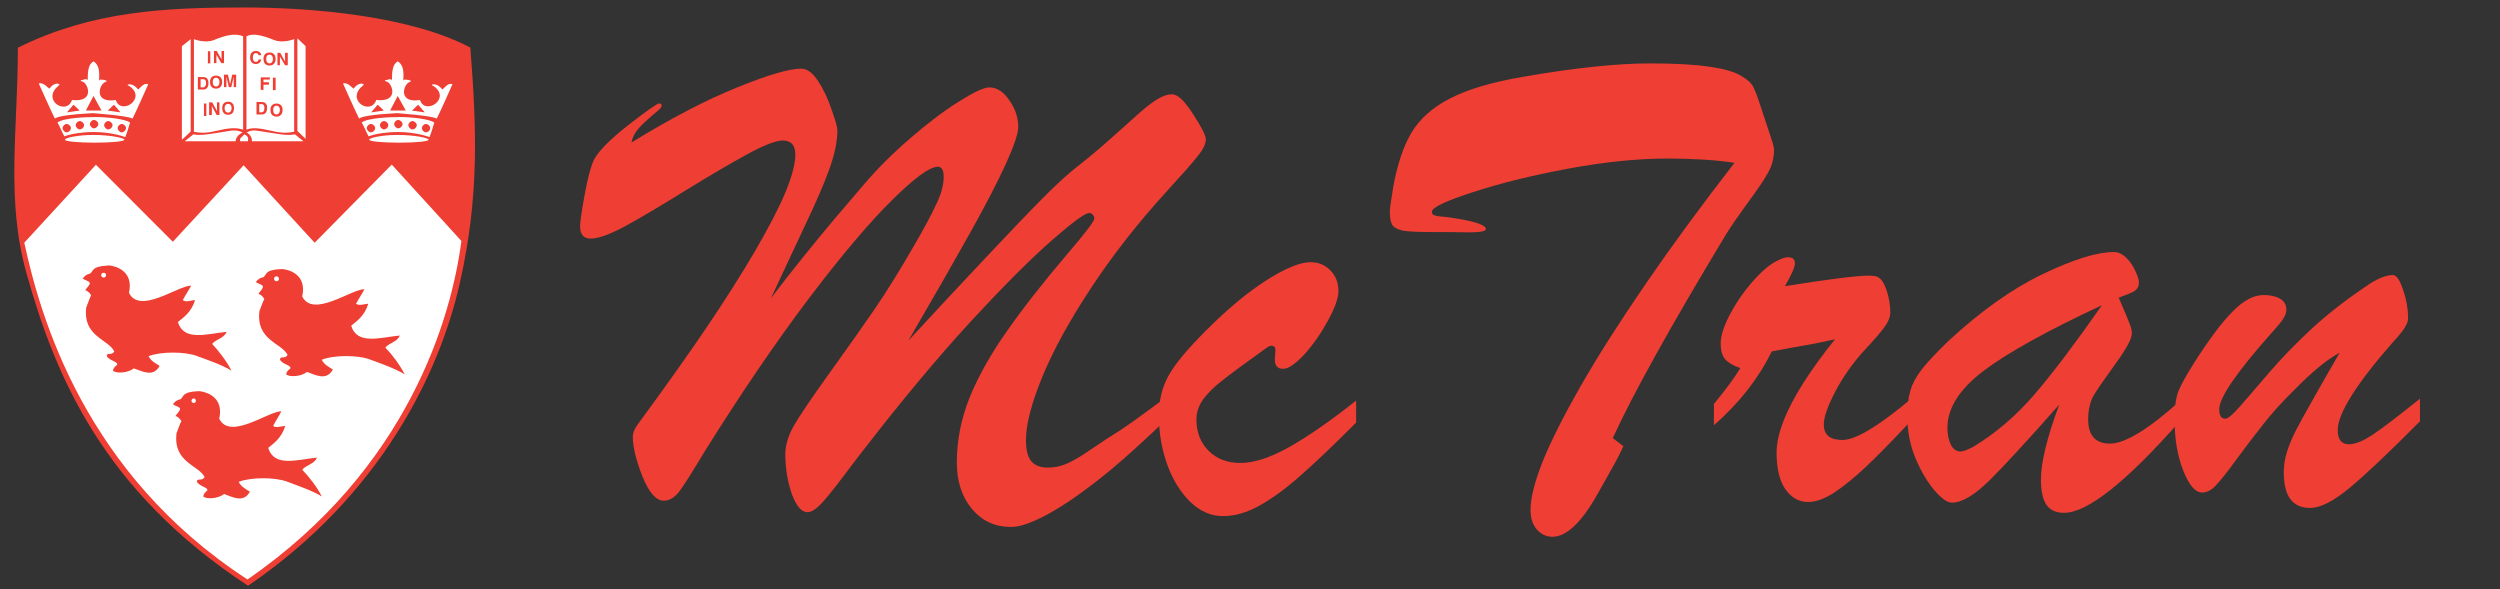 <?xml version="1.0" encoding="UTF-8" standalone="no"?>
<!-- Generator: Adobe Illustrator 13.0.1, SVG Export Plug-In . SVG Version: 6.00 Build 14948)  -->

<svg
   xmlns:dc="http://purl.org/dc/elements/1.1/"
   xmlns:cc="http://creativecommons.org/ns#"
   xmlns:rdf="http://www.w3.org/1999/02/22-rdf-syntax-ns#"
   xmlns:svg="http://www.w3.org/2000/svg"
   xmlns="http://www.w3.org/2000/svg"
   xmlns:sodipodi="http://sodipodi.sourceforge.net/DTD/sodipodi-0.dtd"
   xmlns:inkscape="http://www.inkscape.org/namespaces/inkscape"
   version="1.1"
   id="Layer_1"
   x="0px"
   y="0px"
   width="250.25px"
   height="59px"
   viewBox="0 0 250.25 59"
   enable-background="new 0 0 250.25 59"
   xml:space="preserve"
   inkscape:version="0.91 r13725"
   sodipodi:docname="Mcranl_Wordmark.svg"><rect x="0" y="0" width="250.25" height="59" fill="#333333" stroke="none"/><defs
     id="defs3429" /><sodipodi:namedview
     pagecolor="#ffffff"
     bordercolor="#666666"
     borderopacity="1"
     objecttolerance="10"
     gridtolerance="10"
     guidetolerance="10"
     inkscape:pageopacity="0"
     inkscape:pageshadow="2"
     inkscape:window-width="1920"
     inkscape:window-height="1018"
     id="namedview3427"
     showgrid="false"
     inkscape:zoom="1.3986014"
     inkscape:cx="-36.465"
     inkscape:cy="29.5"
     inkscape:window-x="-8"
     inkscape:window-y="-8"
     inkscape:window-maximized="1"
     inkscape:current-layer="Layer_1" /><rect
     x="54.46"
     y="-140.11"
     fill-rule="evenodd"
     clip-rule="evenodd"
     fill="none"
     width="198.21"
     height="60.31"
     id="rect3373" /><rect
     x="-331"
     y="-189.75"
     fill="none"
     width="612"
     height="792"
     id="rect3375" /><rect
     x="-2.5"
     y="0.35"
     fill-rule="evenodd"
     clip-rule="evenodd"
     fill="none"
     width="260.52"
     height="83.73"
     id="rect3377" /><g
     id="g3379"><rect
       x="-331"
       y="-189.75"
       fill="none"
       width="612"
       height="792"
       id="rect3381" /><g
       id="g3383"><rect
         x="-330.95"
         y="-189.75"
         fill="none"
         width="612"
         height="792"
         id="rect3385" /><path
         fill-rule="evenodd"
         clip-rule="evenodd"
         fill="#EF3E33"
         d="M2.653,27.365C0.57,19.945,1.788,13.079,1.788,4.776    c7.426-3.692,14.779-4.027,22.747-4.027c6.89,0,16.661,0.89,22.546,4.015c0.603,7.828,0.95,14.718-1.06,23.612    c-2.011,8.894-7.858,21.181-21.193,30.258C10.274,49.094,5.517,37.562,2.653,27.365"
         id="path3387" /><path
         fill-rule="evenodd"
         clip-rule="evenodd"
         fill="#FFFFFF"
         d="M9.602,16.493l-7.17,7.798    c1.609,7.474,6.074,23.143,22.34,33.712C40.89,46.91,45.209,31.705,46.184,24.12l-6.969-7.645l-7.719,7.822l-7.109-7.755    l-7.085,7.657L9.602,16.493"
         id="path3389" /><path
         fill-rule="evenodd"
         clip-rule="evenodd"
         fill="#FFFFFF"
         d="M37.807,10.482l-0.656,0.767l1.277-0.183L37.807,10.482     M39.815,9.606l0.803,1.46h-1.57L39.815,9.606z M41.86,10.482l0.656,0.767l-1.277-0.183L41.86,10.482z M43.357,8.584    c-0.073,0-0.257-0.073,0-0.147c0.146,0,0.511,0,0.911,0.512c0.184-0.073,0.585-0.731,1.023-0.512c0,0.037-1.424,3.177-1.57,3.433    c-0.621-0.329-4.271-0.548-3.906-0.548c0.292,0-3.323,0.11-3.87,0.548c-0.184-0.329-1.607-3.505-1.607-3.505    c0.438-0.183,0.913,0.438,1.06,0.511c0.364-0.511,0.729-0.511,0.803-0.511c0.365,0.072,0.146,0.146,0.109,0.219    c-1.753,1.424,0.804,3.03,1.352,1.424c2.263,0.255,1.643-1.571,1.095-1.826c-0.438-0.109-0.146-0.183,0-0.183    c0.184-0.109,0.476-0.109,0.476,0.074c0-0.986,0.072-1.645,0.584-1.937c0.548,0.365,0.62,0.95,0.548,1.937    c0.072-0.183,0.328-0.074,0.547-0.074c0.073,0.074,0.438,0.074,0.073,0.219c-0.62,0.219-1.168,2.155,1.059,1.79    C42.553,11.614,45.255,9.825,43.357,8.584z"
         id="path3391" /><path
         fill-rule="evenodd"
         clip-rule="evenodd"
         fill="#FFFFFF"
         d="M37.117,12.41c0.219,0,0.438,0.219,0.438,0.401    c0,0.219-0.219,0.438-0.438,0.438c-0.183,0-0.401-0.219-0.401-0.438C36.716,12.629,36.935,12.41,37.117,12.41 M38.432,12.118    c0.22,0,0.438,0.219,0.438,0.401c0,0.219-0.219,0.438-0.438,0.438c-0.183,0-0.401-0.219-0.401-0.438    C38.03,12.337,38.249,12.118,38.432,12.118z M39.856,12.008c0.219,0,0.438,0.219,0.438,0.402c0,0.219-0.219,0.438-0.438,0.438    c-0.184,0-0.402-0.219-0.402-0.438C39.454,12.227,39.673,12.008,39.856,12.008z M41.28,12.118c0.219,0,0.438,0.219,0.438,0.401    c0,0.219-0.219,0.438-0.438,0.438c-0.184,0-0.402-0.219-0.402-0.438C40.878,12.337,41.097,12.118,41.28,12.118z M42.631,12.41    c0.219,0,0.438,0.219,0.438,0.401c0,0.219-0.22,0.438-0.438,0.438c-0.183,0-0.402-0.219-0.402-0.438    C42.229,12.629,42.448,12.41,42.631,12.41z M36.898,13.651c-0.256-0.438-0.548-1.205-0.694-1.388    c0.621-0.474,2.921-0.547,3.761-0.547c1.242,0,2.958,0.182,3.505,0.547c0,0-0.255,0.913-0.474,1.461    c-0.986-0.365-2.301-0.511-3.177-0.511C38.833,13.213,37.665,13.359,36.898,13.651z"
         id="path3393" /><path
         fill-rule="evenodd"
         clip-rule="evenodd"
         fill="#FFFFFF"
         d="M39.813,13.506c1.606,0,3.095,0.298,3.095,0.476    c0,0.179-1.31,0.298-2.977,0.298c-1.606,0-2.976-0.119-2.976-0.298C36.955,13.804,38.205,13.506,39.813,13.506"
         id="path3395" /><path
         fill-rule="evenodd"
         clip-rule="evenodd"
         fill="#FFFFFF"
         d="M20.81,6.347h0.243V5.13H20.81V6.347z M22.179,5.952    L22.179,5.952L21.692,5.1h-0.273v1.217h0.243V5.465l0.487,0.852h0.273V5.1h-0.244V5.952z M19.806,8.964h0.548    c0.427,0,0.518-0.396,0.518-0.639c0-0.244-0.091-0.609-0.487-0.609h-0.578V8.964z M20.08,7.929h0.244    c0.121,0,0.304,0.031,0.304,0.396c0,0.213-0.092,0.426-0.304,0.426H20.08V7.929z M21.023,8.203c0,0.609,0.426,0.669,0.608,0.669    c0.152,0,0.608-0.06,0.608-0.669c0-0.578-0.456-0.639-0.608-0.639C21.449,7.564,21.023,7.625,21.023,8.203z M21.297,8.203    c0-0.335,0.182-0.426,0.335-0.426c0.121,0,0.334,0.091,0.334,0.426c0,0.365-0.213,0.456-0.334,0.456    C21.479,8.659,21.297,8.568,21.297,8.203z M23.639,7.473h-0.395l-0.213,0.974l-0.213-0.974h-0.396V8.72h0.243V7.686l0.243,1.034    h0.244l0.243-1.034V8.72h0.242V7.473z M20.415,11.61h0.243v-1.247h-0.243V11.61z M21.723,11.124L21.723,11.124l-0.486-0.883    h-0.305v1.278h0.274v-0.913l0.486,0.913h0.273v-1.278h-0.243V11.124z M22.24,10.819c0,0.609,0.426,0.67,0.607,0.67    c0.153,0,0.579-0.061,0.579-0.67c0-0.578-0.426-0.639-0.579-0.639C22.666,10.18,22.24,10.241,22.24,10.819z M22.483,10.819    c0-0.334,0.213-0.426,0.364-0.426c0.122,0,0.335,0.092,0.335,0.426c0,0.365-0.213,0.457-0.335,0.457    C22.696,11.276,22.483,11.184,22.483,10.819z M19.411,3.914c0,0,1.095,0.456,2.008,0.091c1.095-0.456,2.129-0.73,2.92-0.365v9.339    c-0.669-0.243-1.551-0.152-2.555,0.091c-1.004,0.244-1.582,0.274-2.373,0.122V3.914z"
         id="path3397" /><polyline
         fill-rule="evenodd"
         clip-rule="evenodd"
         fill="#FFFFFF"
         points="19.089,3.921 18.207,4.621 18.207,13.991     19.089,13.169 19.089,3.921   "
         id="polyline3399" /><path
         fill-rule="evenodd"
         clip-rule="evenodd"
         fill="#FFFFFF"
         d="M18.481,14.143l0.882-0.7c0.639,0.183,2.008-0.091,2.646-0.183    c1.064-0.152,1.521-0.365,2.281,0c-0.426,0.183-0.699,0.548-0.699,0.883H18.481"
         id="path3401" /><path
         fill-rule="evenodd"
         clip-rule="evenodd"
         fill="#FFFFFF"
         d="M30.375,14.143l-0.851-0.7c-0.73,0.183-1.979-0.091-2.647-0.183    c-1.156-0.152-1.521-0.365-2.189,0c0.334,0.183,0.577,0.548,0.517,0.883H30.375"
         id="path3403" /><polyline
         fill-rule="evenodd"
         clip-rule="evenodd"
         fill="#FFFFFF"
         points="29.767,3.83 30.589,4.621 30.589,13.899 29.767,13.108     29.767,3.83   "
         id="polyline3405" /><path
         fill-rule="evenodd"
         clip-rule="evenodd"
         fill="#FFFFFF"
         d="M28.534,6.165L28.534,6.165l-0.487-0.882h-0.273V6.53h0.242    V5.648l0.519,0.882h0.272V5.283h-0.272V6.165 M26.648,5.891c0-0.335,0.182-0.426,0.334-0.426c0.121,0,0.335,0.091,0.335,0.426    c0,0.365-0.214,0.456-0.335,0.456C26.83,6.347,26.648,6.256,26.648,5.891z M26.374,5.891c0,0.608,0.426,0.669,0.608,0.669    c0.151,0,0.607-0.061,0.607-0.669c0-0.578-0.456-0.639-0.607-0.639C26.8,5.252,26.374,5.313,26.374,5.891z M26.161,5.526    C26.13,5.343,25.979,5.1,25.613,5.1c-0.334,0-0.578,0.213-0.578,0.639c0,0.456,0.244,0.669,0.578,0.669    c0.304,0,0.486-0.182,0.548-0.456h-0.274c-0.029,0.152-0.122,0.243-0.273,0.243c-0.243,0-0.305-0.213-0.305-0.456    c0-0.335,0.184-0.426,0.305-0.426c0.213,0,0.244,0.152,0.273,0.213H26.161z M27.317,9.024h0.273V7.777h-0.273V9.024z     M26.374,8.477h0.547V8.234h-0.547V7.96h0.639V7.747H26.1v1.247h0.274V8.477z M27.347,11.002c0-0.335,0.184-0.426,0.335-0.426    c0.121,0,0.334,0.091,0.334,0.426c0,0.365-0.213,0.456-0.334,0.456C27.53,11.458,27.347,11.367,27.347,11.002z M27.073,11.002    c0,0.608,0.426,0.669,0.608,0.669c0.152,0,0.608-0.061,0.608-0.669c0-0.578-0.456-0.639-0.608-0.639    C27.499,10.363,27.073,10.424,27.073,11.002z M25.948,10.424h0.243c0.122,0,0.273,0.03,0.273,0.395    c0,0.213-0.061,0.426-0.273,0.426h-0.243V10.424z M25.674,11.458h0.548c0.427,0,0.518-0.395,0.518-0.669    c0-0.243-0.091-0.578-0.518-0.578h-0.548V11.458z M29.446,3.914c0,0-1.096,0.456-2.007,0.091c-1.157-0.456-2.101-0.73-2.77-0.365    v9.339c0.578-0.243,1.339-0.152,2.373,0.091c1.034,0.244,1.582,0.274,2.403,0.122V3.914z"
         id="path3407" /><path
         fill-rule="evenodd"
         clip-rule="evenodd"
         fill="#FFFFFF"
         d="M24.474,13.443c-0.335,0.365-0.517,0.365-0.426,0.7h0.76    C24.9,13.808,24.808,13.626,24.474,13.443"
         id="path3409" /><path
         fill-rule="evenodd"
         clip-rule="evenodd"
         fill="#EF3E33"
         d="M10.379,27.302c0.138,0,0.236,0.109,0.236,0.236    c0,0.138-0.099,0.246-0.236,0.246c-0.146,0-0.255-0.108-0.255-0.246C10.124,27.411,10.232,27.302,10.379,27.302 M8.63,30.791    c0.108-0.256,0.354-0.983,0.492-1.239c-0.138-0.235-0.384-0.481-0.59-0.481c0.098-0.236,0.511-0.55,0.452-0.756    c-0.118-0.207-0.275-0.177-0.698-0.413c0.138-0.285,0.452-0.462,0.659-0.491c0.245-0.049,0.245-0.384,0.619-0.59    c0.432-0.206,0.874-0.206,1.365-0.255c0.668,0.078,2.467,0.56,1.984,2.751c1.081,2.191,4.893-0.727,6.229-0.727    c-0.256,0.481-0.59,0.962-0.845,1.454c0.354,0.255,0.845,0,1.229,0c-0.384,1.218-1.12,1.7-1.721,2.191    c0.601,1.955,2.86,1.189,4.874,0.982c-0.235,0.659-1.061,0.718-1.443,1.209c0.687,0.747,1.443,1.71,1.935,2.683    c-0.904-0.59-2.78-1.219-3.409-1.455c-1.209-0.481-3.685-0.481-4.893,0c0.235,0.482,0.717,0.727,1.11,0.963    c-0.63,1.228-1.857,0.492-2.584,0.256c-0.619,0.491-1.77,0.52-2.083,0.236c0,0,0-0.315,0.383-0.551    c0.235-0.353-0.737-0.422-1.002-0.904c0-0.452,0.48,0,0.746-0.481C10.822,33.935,8.286,33.699,8.63,30.791z"
         id="path3411" /><path
         fill-rule="evenodd"
         clip-rule="evenodd"
         fill="#EF3E33"
         d="M27.678,27.66c0.148,0,0.246,0.108,0.246,0.256    c0,0.127-0.098,0.235-0.246,0.235c-0.137,0-0.245-0.108-0.245-0.235C27.433,27.768,27.541,27.66,27.678,27.66 M25.969,31.138    c0.108-0.236,0.345-0.972,0.491-1.208c-0.146-0.256-0.383-0.492-0.59-0.492c0.099-0.255,0.511-0.56,0.443-0.776    c-0.108-0.206-0.267-0.177-0.698-0.412c0.146-0.276,0.462-0.452,0.668-0.482c0.256-0.029,0.256-0.393,0.619-0.599    c0.432-0.207,0.874-0.207,1.365-0.236c0.668,0.059,2.477,0.55,1.985,2.741c1.08,2.191,4.903-0.727,6.229-0.727    c-0.246,0.491-0.59,0.983-0.846,1.464c0.364,0.236,0.846,0,1.229,0c-0.383,1.219-1.12,1.71-1.709,2.191    c0.589,1.946,2.849,1.189,4.862,0.983c-0.234,0.648-1.061,0.727-1.443,1.209c0.698,0.727,1.443,1.709,1.936,2.682    c-0.903-0.59-2.78-1.228-3.399-1.464c-1.219-0.491-3.694-0.491-4.903,0c0.236,0.491,0.727,0.727,1.11,0.973    c-0.629,1.218-1.857,0.491-2.574,0.245c-0.629,0.482-1.779,0.531-2.093,0.246c0,0,0-0.305,0.383-0.56    c0.235-0.344-0.737-0.413-1.002-0.904c0-0.462,0.48,0,0.757-0.491C28.16,34.312,25.615,34.057,25.969,31.138z"
         id="path3413" /><path
         fill-rule="evenodd"
         clip-rule="evenodd"
         fill="#EF3E33"
         d="M19.401,39.881c0.107,0,0.207,0.108,0.207,0.256    c0,0.098-0.1,0.206-0.207,0.206c-0.127,0-0.235-0.108-0.235-0.206C19.166,39.989,19.274,39.881,19.401,39.881 M17.672,43.36    c0.098-0.236,0.344-0.973,0.491-1.209c-0.147-0.236-0.394-0.491-0.599-0.491c0.107-0.236,0.521-0.56,0.451-0.767    c-0.107-0.206-0.284-0.167-0.697-0.412c0.147-0.285,0.451-0.452,0.669-0.492c0.234-0.029,0.234-0.383,0.618-0.589    c0.412-0.216,0.875-0.216,1.355-0.246c0.659,0.079,2.477,0.55,1.985,2.761c1.081,2.191,4.902-0.747,6.22-0.747    c-0.236,0.492-0.59,0.983-0.825,1.474c0.343,0.236,0.825,0,1.218,0c-0.393,1.209-1.109,1.7-1.71,2.191    c0.601,1.956,2.86,1.18,4.874,0.973c-0.235,0.649-1.081,0.727-1.464,1.219c0.697,0.727,1.464,1.699,1.955,2.672    c-0.904-0.589-2.79-1.208-3.409-1.464c-1.229-0.481-3.685-0.481-4.913,0c0.245,0.491,0.737,0.747,1.12,0.983    c-0.629,1.208-1.847,0.481-2.574,0.235c-0.639,0.492-1.778,0.531-2.084,0.246c0,0,0-0.304,0.364-0.56    c0.255-0.334-0.727-0.413-1.002-0.904c0-0.442,0.491,0,0.767-0.481C19.863,46.533,17.318,46.298,17.672,43.36z"
         id="path3415" /><path
         fill-rule="evenodd"
         clip-rule="evenodd"
         fill="#FFFFFF"
         d="M7.354,10.482l-0.657,0.767l1.277-0.183L7.354,10.482     M9.361,9.606l0.803,1.46h-1.57L9.361,9.606z M11.406,10.482l0.657,0.767l-1.278-0.183L11.406,10.482z M12.903,8.584    c-0.073,0-0.256-0.073,0-0.147c0.146,0,0.511,0,0.913,0.512c0.182-0.073,0.584-0.731,1.021-0.512c0,0.037-1.424,3.177-1.57,3.433    c-0.62-0.329-4.271-0.548-3.906-0.548c0.292,0-3.322,0.11-3.87,0.548c-0.184-0.329-1.607-3.505-1.607-3.505    c0.438-0.183,0.913,0.438,1.06,0.511c0.364-0.511,0.729-0.511,0.803-0.511c0.366,0.072,0.146,0.146,0.11,0.219    c-1.753,1.424,0.803,3.03,1.351,1.424c2.264,0.255,1.643-1.571,1.095-1.826c-0.438-0.109-0.146-0.183,0-0.183    C8.485,7.89,8.777,7.89,8.777,8.073c0-0.986,0.072-1.645,0.584-1.937c0.548,0.365,0.621,0.95,0.548,1.937    c0.073-0.183,0.328-0.074,0.548-0.074c0.073,0.074,0.438,0.074,0.073,0.219c-0.621,0.219-1.169,2.155,1.058,1.79    C12.1,11.614,14.801,9.825,12.903,8.584z"
         id="path3417" /><path
         fill-rule="evenodd"
         clip-rule="evenodd"
         fill="#FFFFFF"
         d="M6.663,12.41c0.22,0,0.438,0.219,0.438,0.401    c0,0.219-0.219,0.438-0.438,0.438c-0.182,0-0.401-0.219-0.401-0.438C6.262,12.629,6.481,12.41,6.663,12.41 M7.979,12.118    c0.219,0,0.438,0.219,0.438,0.401c0,0.219-0.219,0.438-0.438,0.438c-0.184,0-0.402-0.219-0.402-0.438    C7.576,12.337,7.795,12.118,7.979,12.118z M9.402,12.008c0.219,0,0.438,0.219,0.438,0.402c0,0.219-0.219,0.438-0.438,0.438    C9.219,12.848,9,12.629,9,12.41C9,12.227,9.219,12.008,9.402,12.008z M10.826,12.118c0.219,0,0.438,0.219,0.438,0.401    c0,0.219-0.219,0.438-0.438,0.438c-0.184,0-0.402-0.219-0.402-0.438C10.424,12.337,10.643,12.118,10.826,12.118z M12.177,12.41    c0.22,0,0.438,0.219,0.438,0.401c0,0.219-0.219,0.438-0.438,0.438c-0.183,0-0.401-0.219-0.401-0.438    C11.775,12.629,11.994,12.41,12.177,12.41z M6.444,13.651c-0.255-0.438-0.547-1.205-0.693-1.388    c0.62-0.474,2.921-0.547,3.76-0.547c1.242,0,2.958,0.182,3.506,0.547c0,0-0.256,0.913-0.475,1.461    c-0.986-0.365-2.3-0.511-3.177-0.511C8.38,13.213,7.211,13.359,6.444,13.651z"
         id="path3419" /><path
         fill-rule="evenodd"
         clip-rule="evenodd"
         fill="#FFFFFF"
         d="M9.358,13.506c1.606,0,3.095,0.298,3.095,0.476    c0,0.179-1.31,0.298-2.977,0.298c-1.606,0-2.975-0.119-2.975-0.298C6.502,13.804,7.751,13.506,9.358,13.506"
         id="path3421" /></g></g><rect
     x="-331"
     y="-189.75"
     fill="none"
     width="612"
     height="792"
     id="rect3425" /><g
     transform="matrix(1.317,0,0,1.345,-198.466,-131.153)"
     style="font-style:italic;font-variant:normal;font-weight:normal;font-stretch:normal;font-size:50px;line-height:125%;font-family:'Brush Script MT';-inkscape-font-specification:'Brush Script MT Italic';letter-spacing:0px;word-spacing:0px;fill:#ef3e33;fill-opacity:1;stroke:none;stroke-width:1px;stroke-linecap:butt;stroke-linejoin:miter;stroke-opacity:1"
     id="flowRoot3505"><path
       inkscape:connector-curvature="0"
       d="m 239.192,127.182 0,1.685 q -2.319,2.173 -3.955,3.516 -1.611,1.318 -3.223,2.393 -1.611,1.05 -2.686,1.489 -1.05,0.464 -1.807,0.464 -1.807,0 -2.954,-1.343 -1.147,-1.343 -1.147,-3.467 0,-2.441 0.977,-4.834 1.001,-2.393 2.832,-4.932 1.831,-2.563 4.59,-5.737 2.051,-2.344 2.051,-2.637 0,-0.171 -0.122,-0.293 -0.122,-0.122 -0.269,-0.122 -0.464,0 -2.856,2.051 -2.393,2.051 -6.152,6.03 -3.735,3.979 -8.081,9.473 -0.244,0.293 -1.562,2.002 -1.294,1.685 -1.831,2.197 -0.537,0.513 -0.928,0.513 -0.684,0 -1.196,-1.367 -0.488,-1.392 -0.488,-2.954 0,-0.952 0.61,-2.051 0.635,-1.099 2.71,-3.931 2.1,-2.856 3.467,-4.81 1.367,-1.953 3.003,-4.736 1.147,-1.929 1.685,-3.076 0.562,-1.147 0.562,-2.026 0,-0.757 -0.439,-0.757 -0.928,0 -3.491,2.49 -2.563,2.466 -6.348,7.349 -3.76,4.883 -7.861,11.304 -1.343,2.197 -1.904,2.954 -0.562,0.757 -1.245,0.757 -0.854,0 -1.611,-1.807 -0.732,-1.831 -0.732,-2.954 0,-0.366 0.293,-0.806 3.223,-4.297 5.298,-7.3 2.075,-3.003 3.687,-5.688 1.611,-2.71 2.344,-4.443 0.732,-1.758 0.732,-2.759 0,-1.05 -0.952,-1.05 -0.781,0 -2.661,1.001 -1.88,1.001 -4.761,2.734 -2.856,1.733 -4.59,2.661 -1.733,0.903 -2.588,0.903 -0.806,0 -0.806,-0.903 0,-0.513 0.342,-2.344 0.342,-1.855 0.708,-2.612 0.513,-0.977 2.612,-2.588 2.124,-1.611 2.344,-1.611 0.195,0 0.195,0.171 0,0.098 -0.195,0.293 -1.001,0.806 -1.489,1.318 -0.488,0.513 -0.61,1.123 4.468,-2.686 7.983,-4.077 3.54,-1.416 4.907,-1.416 0.684,0 1.294,0.928 0.61,0.903 1.025,2.124 0.439,1.196 0.439,1.538 0,1.245 -0.635,2.954 -0.635,1.685 -1.733,3.931 -1.074,2.246 -2.686,5.615 1.27,-1.636 2.417,-3.027 1.147,-1.392 2.271,-2.71 1.147,-1.318 2.319,-2.661 1.587,-1.831 3.564,-3.491 1.978,-1.685 3.687,-2.734 1.733,-1.074 2.344,-1.074 0.854,0 1.514,0.952 0.684,0.928 0.684,2.002 0,0.708 -0.928,2.71 -0.928,2.002 -2.71,5.127 -1.782,3.125 -4.712,8.057 2.783,-2.954 5.786,-6.079 3.003,-3.125 4.468,-4.565 1.465,-1.44 2.441,-2.197 1.343,-1.025 2.686,-2.197 1.367,-1.196 2.148,-1.88 0.781,-0.684 1.392,-1.05 0.61,-0.366 1.123,-0.366 0.635,0 1.587,1.465 0.977,1.465 0.977,1.88 0,0.513 -0.586,1.221 -0.562,0.708 -2.368,2.637 -3.32,3.564 -5.762,7.202 -2.441,3.613 -3.711,6.616 -1.245,2.979 -1.245,4.712 0,1.074 0.391,1.562 0.415,0.488 1.27,0.488 0.781,0 1.44,-0.293 0.684,-0.293 1.489,-0.83 0.83,-0.537 1.562,-1.025 1.025,-0.61 2.002,-1.294 1.001,-0.708 1.538,-1.099 0.562,-0.415 0.83,-0.586 z"
       style="font-style:italic;font-variant:normal;font-weight:normal;font-stretch:normal;font-size:50px;font-family:'Brush Script MT';-inkscape-font-specification:'Brush Script MT Italic'"
       id="path3514" /><path
       inkscape:connector-curvature="0"
       d="m 253.768,127.329 0,1.636 q -2.612,2.563 -4.272,3.979 -1.636,1.416 -3.076,2.197 -1.416,0.781 -2.783,0.781 -1.343,0 -2.466,-1.05 -1.123,-1.074 -1.758,-2.783 -0.635,-1.733 -0.635,-3.662 0,-1.66 0.732,-2.954 0.732,-1.294 2.832,-3.345 2.49,-2.441 4.614,-3.76 2.148,-1.343 3.369,-1.343 0.879,0 1.489,0.61 0.61,0.61 0.61,1.538 0,0.781 -0.806,2.222 -0.806,1.44 -1.807,2.515 -1.001,1.05 -1.587,1.05 -0.635,0 -0.635,-0.684 0.024,-0.195 0.024,-0.366 0.024,-0.171 0.024,-0.342 0,-0.293 -0.22,-0.317 -0.195,-0.049 -0.488,0.171 -2.441,1.709 -3.345,2.417 -0.903,0.684 -1.44,1.392 -0.513,0.708 -0.513,1.489 0,1.44 0.928,2.344 0.928,0.903 2.417,0.903 1.538,0 3.687,-1.172 2.173,-1.196 5.103,-3.467 z"
       style="font-style:italic;font-variant:normal;font-weight:normal;font-stretch:normal;font-size:50px;font-family:'Brush Script MT';-inkscape-font-specification:'Brush Script MT Italic'"
       id="path3516" /><path
       inkscape:connector-curvature="0"
       d="m 273.274,130.112 0.806,0.61 q -0.317,0.684 -0.61,1.196 -0.293,0.513 -0.708,1.245 -0.415,0.732 -0.635,1.099 -1.831,3.198 -3.442,3.198 -0.684,0 -1.172,-0.537 -0.488,-0.537 -0.488,-1.465 0,-1.318 0.928,-3.613 0.952,-2.295 2.905,-5.64 1.978,-3.369 4.956,-7.617 2.979,-4.248 6.714,-8.96 -2.148,-0.317 -5.103,-0.317 -3.394,0 -7.568,0.757 -4.15,0.757 -7.251,1.758 -3.076,0.977 -3.076,1.44 0,0.171 0.122,0.244 0.122,0.049 0.391,0.098 0.293,0.024 0.732,0.073 2.856,0.391 2.856,0.879 0,0.244 -1.245,0.244 -1.245,-0.024 -3.003,-0.024 -1.392,0 -2.026,-0.098 -0.61,-0.122 -0.83,-0.415 -0.195,-0.317 -0.195,-0.952 0,-0.415 0.244,-1.807 0.464,-2.588 1.416,-4.15 0.977,-1.562 2.954,-2.539 2.002,-1.001 5.493,-1.587 5.859,-1.001 9.692,-1.001 2.832,0 4.468,0.244 1.636,0.22 2.393,0.659 0.781,0.439 0.977,0.879 0.22,0.415 0.562,1.465 l 0.757,2.246 q 0.073,0.22 0.122,0.366 0.049,0.122 0.073,0.269 0.049,0.146 0.049,0.269 0,0.952 -0.439,1.709 -0.415,0.757 -1.562,2.271 -1.123,1.514 -1.66,2.368 -6.299,10.229 -8.594,15.137 z"
       style="font-style:italic;font-variant:normal;font-weight:normal;font-stretch:normal;font-size:50px;font-family:'Brush Script MT';-inkscape-font-specification:'Brush Script MT Italic'"
       id="path3518" /><path
       inkscape:connector-curvature="0"
       d="m 280.965,129.16 0,-1.587 q 1.318,-1.562 2.002,-2.661 -0.781,-0.269 -1.147,-0.659 -0.342,-0.391 -0.342,-1.172 0,-0.879 0.732,-2.222 0.732,-1.343 1.807,-2.515 1.074,-1.172 1.953,-1.514 0.342,-0.171 0.659,-0.171 0.488,0 0.488,0.464 0,0.415 -0.757,1.685 5.029,-0.781 6.348,-0.781 0.513,0 0.708,0.098 0.415,0.22 0.684,1.025 0.269,0.806 0.269,1.611 0,0.513 -0.464,1.123 -0.439,0.586 -1.538,1.733 -1.294,1.392 -2.173,3.027 -0.879,1.636 -0.879,2.466 0,1.147 1.416,1.147 1.489,0 5.176,-3.027 l 0,1.636 q -2.026,2.124 -3.345,3.345 -1.318,1.221 -2.441,1.953 -1.123,0.708 -2.002,0.708 -1.025,0 -1.709,-0.928 -0.684,-0.952 -0.684,-2.734 0,-1.05 0.537,-2.393 0.537,-1.343 1.562,-2.905 1.05,-1.587 2.344,-3.149 -0.684,0.146 -1.538,0.317 -0.854,0.146 -1.807,0.317 -0.952,0.171 -1.465,0.269 -1.514,3.027 -4.395,5.493 z"
       style="font-style:italic;font-variant:normal;font-weight:normal;font-stretch:normal;font-size:50px;font-family:'Brush Script MT';-inkscape-font-specification:'Brush Script MT Italic'"
       id="path3520" /><path
       inkscape:connector-curvature="0"
       d="m 298.763,122.91 q 3.711,-3.369 7.202,-5.005 3.491,-1.636 5.396,-1.636 0.513,0 0.952,0.439 0.439,0.415 0.684,0.977 0.269,0.562 0.269,0.83 0,0.439 -0.342,0.659 -0.342,0.195 -1.196,0.488 0.171,0.391 0.439,1.001 0.269,0.61 0.415,1.001 0.146,0.366 0.146,0.659 0,0.586 -1.196,2.197 -1.172,1.587 -1.66,2.344 -0.464,0.757 -0.464,1.855 0,1.807 1.66,1.807 1.709,0 5.347,-3.198 l 0,1.489 q -6.177,6.86 -8.838,6.86 -0.952,0 -1.367,-0.635 -0.391,-0.61 -0.391,-1.831 0,-1.929 1.392,-5.591 -3.564,3.955 -5.298,5.64 -1.733,1.66 -2.856,1.66 -0.537,0 -1.343,-0.928 -0.806,-0.928 -1.44,-2.393 -0.61,-1.489 -0.61,-3.076 0,-1.147 0.22,-1.904 0.22,-0.781 0.854,-1.587 0.635,-0.806 2.026,-2.124 z m 11.694,-2.686 q -6.348,2.905 -9.058,4.932 -2.686,2.026 -2.686,4.175 0,0.781 0.269,1.294 0.269,0.488 0.732,0.488 0.269,0 0.952,-0.342 2.563,-1.514 4.688,-3.931 2.124,-2.441 5.103,-6.616 z"
       style="font-style:italic;font-variant:normal;font-weight:normal;font-stretch:normal;font-size:50px;font-family:'Brush Script MT';-inkscape-font-specification:'Brush Script MT Italic'"
       id="path3522" /><path
       inkscape:connector-curvature="0"
       d="m 332.674,122.861 q -4.297,4.785 -4.297,6.665 0,1.05 0.855,1.05 0.708,0 1.831,-0.732 1.147,-0.757 3.564,-2.661 l 0,1.685 q -3.467,3.418 -5.322,4.932 -1.855,1.514 -3.027,1.514 -2.002,0 -2.002,-2.637 0,-0.781 0.244,-1.538 0.244,-0.757 0.659,-1.562 0.439,-0.83 1.318,-2.344 0.879,-1.538 2.026,-3.467 -1.392,0.708 -3.491,2.808 -1.367,1.318 -2.319,2.515 -0.952,1.172 -2.051,2.637 -1.074,1.44 -1.587,1.953 -0.488,0.488 -1.001,0.488 -0.781,0 -1.44,-1.636 -0.659,-1.636 -0.659,-3.809 0,-1.343 0.293,-2.1 0.317,-0.757 1.221,-2.148 1.685,-2.588 2.905,-3.784 1.221,-1.221 2.344,-1.221 0.781,0 1.245,0.269 0.488,0.269 0.488,0.83 0,0.244 -0.146,0.513 -0.146,0.269 -0.342,0.488 -0.171,0.22 -0.757,0.855 -3.857,4.272 -3.857,5.542 0,0.708 0.464,0.708 0.293,0 1.123,-0.928 0.854,-0.952 2.173,-2.466 1.343,-1.538 3.149,-3.198 1.831,-1.66 4.15,-3.198 1.294,-0.903 2.148,-0.903 0.391,0 0.757,1.074 0.391,1.074 0.391,2.173 0,0.537 -1.05,1.636 z"
       style="font-style:italic;font-variant:normal;font-weight:normal;font-stretch:normal;font-size:50px;font-family:'Brush Script MT';-inkscape-font-specification:'Brush Script MT Italic'"
       id="path3524" /></g></svg>